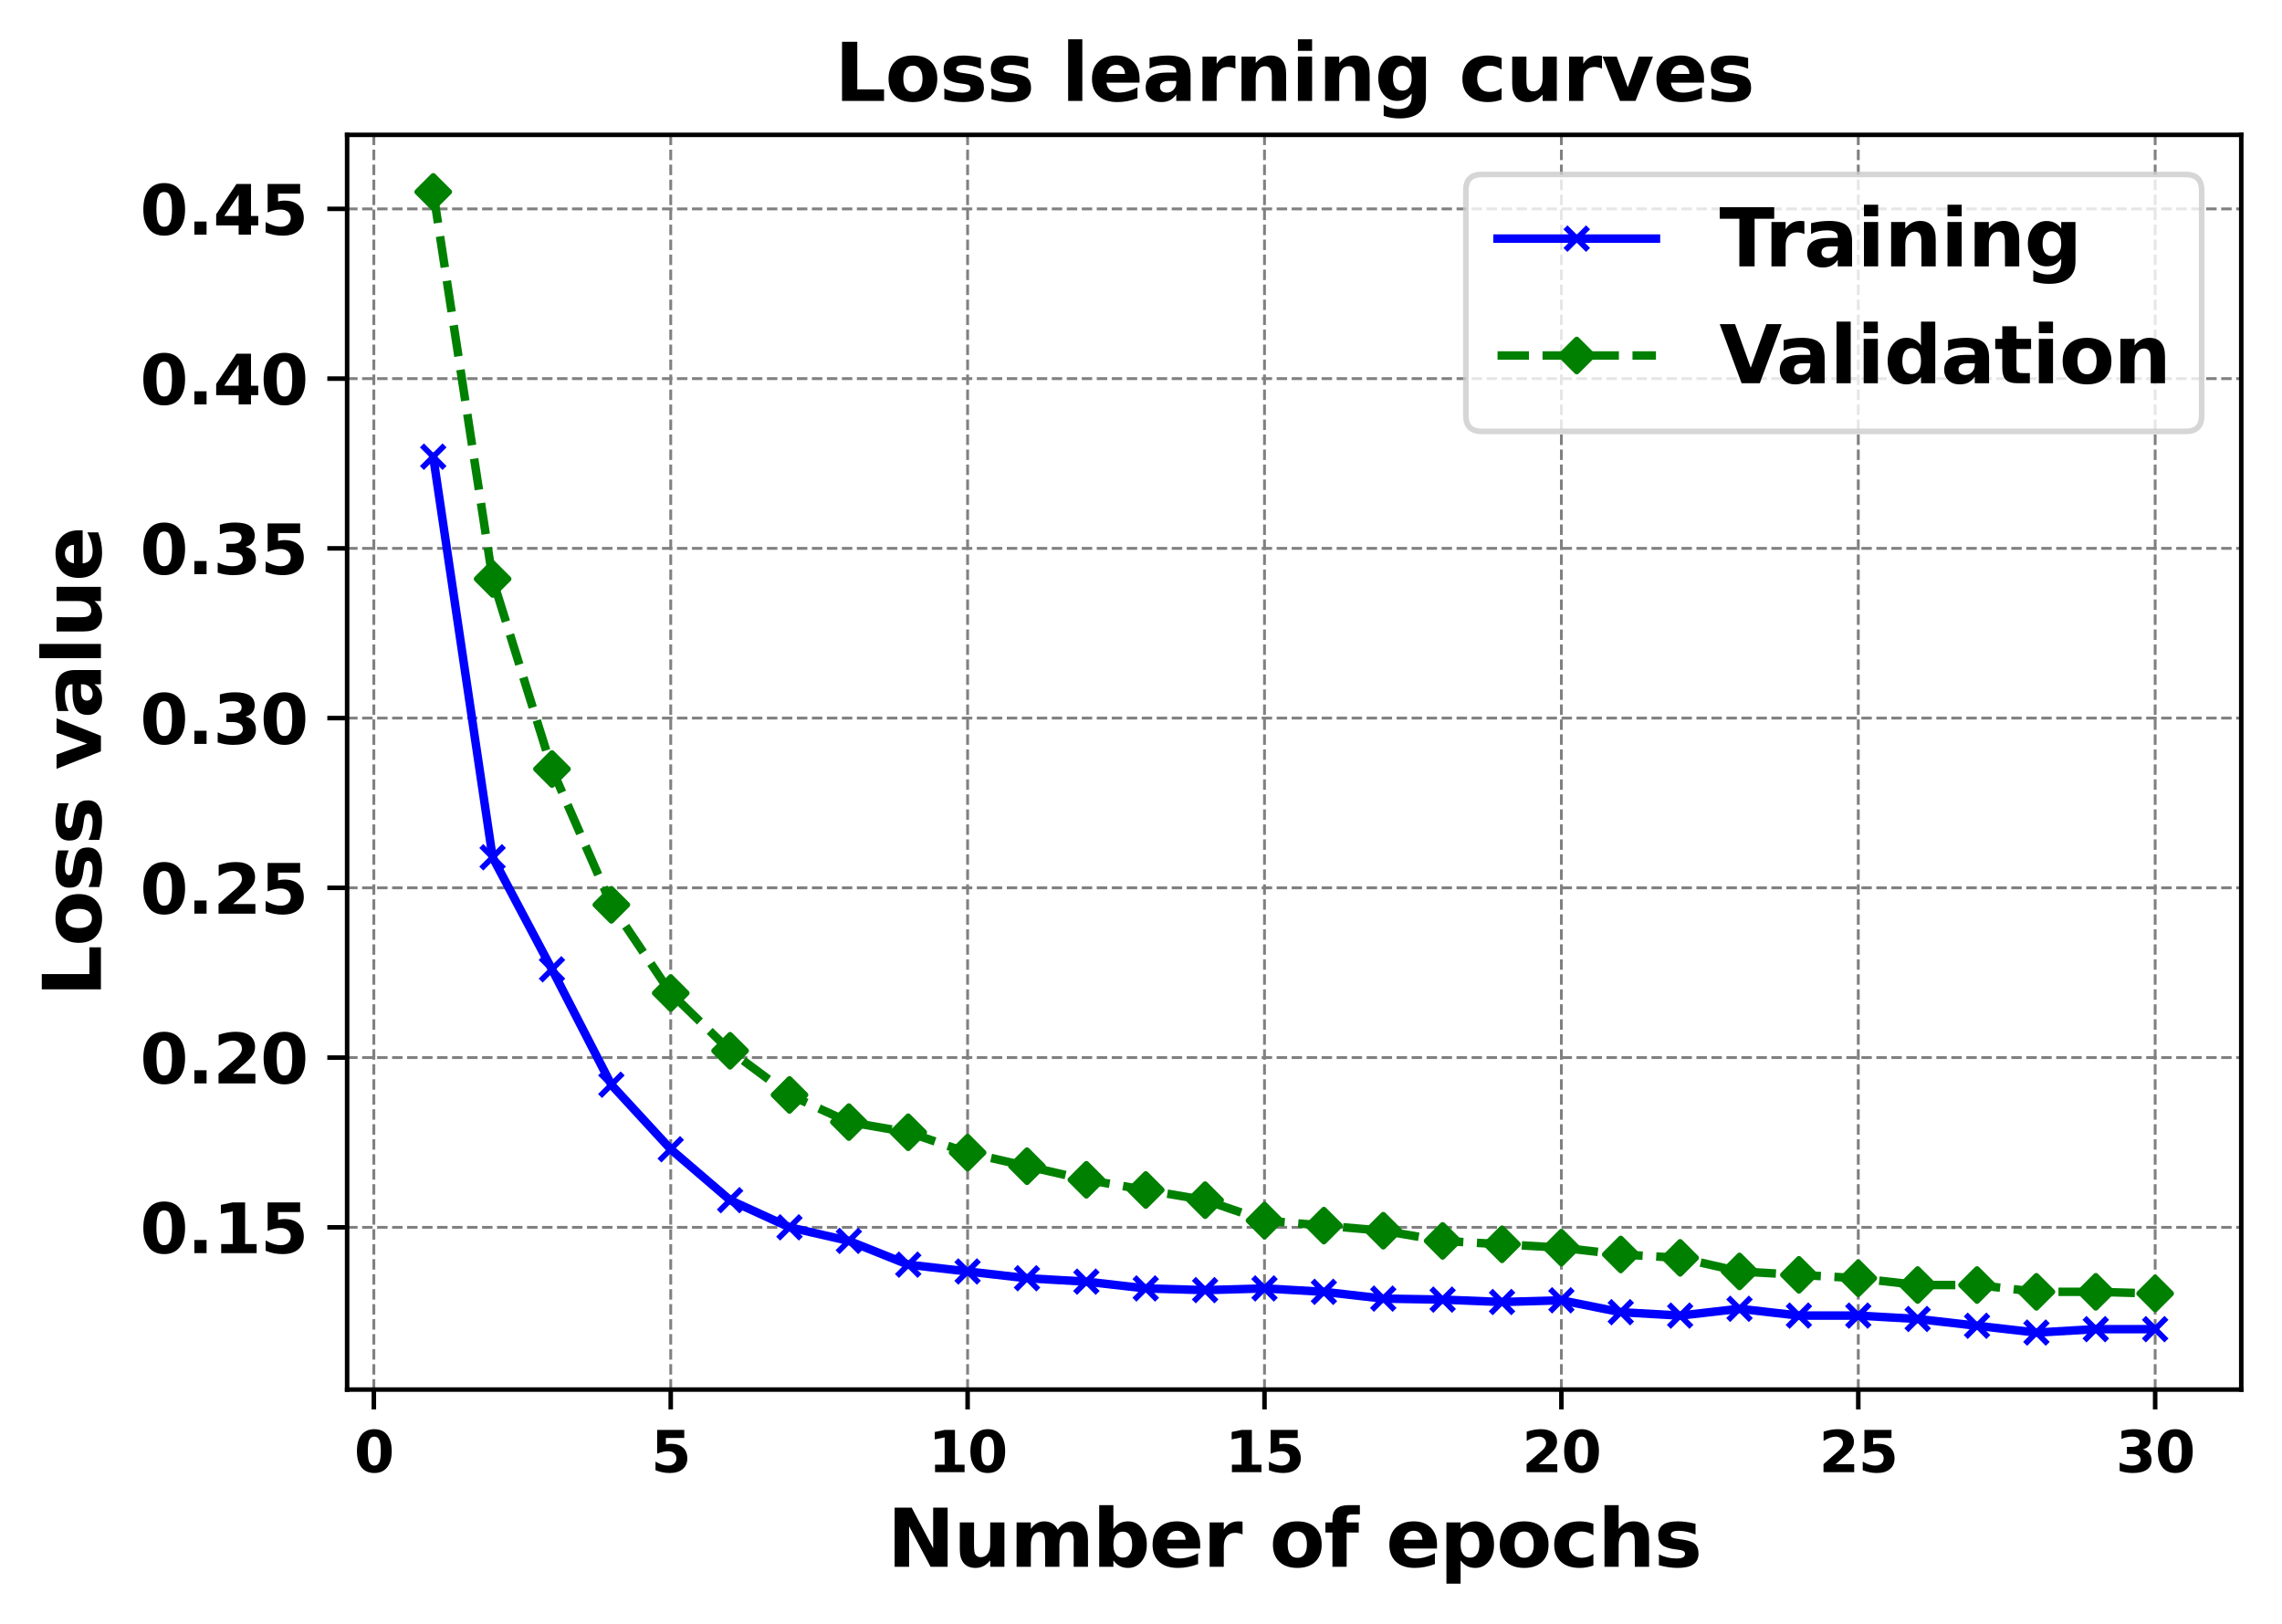 <?xml version="1.0" encoding="utf-8" standalone="no"?>
<!DOCTYPE svg PUBLIC "-//W3C//DTD SVG 1.1//EN"
  "http://www.w3.org/Graphics/SVG/1.1/DTD/svg11.dtd">
<svg xmlns:xlink="http://www.w3.org/1999/xlink" width="403.356pt" height="287.025pt" viewBox="0 0 403.356 287.025" xmlns="http://www.w3.org/2000/svg" version="1.1">
 <defs>
  <style type="text/css">*{stroke-linejoin: round; stroke-linecap: butt}</style>
 </defs>
 <g id="figure_1">
  <g id="patch_1">
   <path d="M -0 287.025 
L 403.356 287.025 
L 403.356 0 
L -0 0 
z
" style="fill: #ffffff"/>
  </g>
  <g id="axes_1">
   <g id="patch_2">
    <path d="M 61.356 245.598 
L 396.156 245.598 
L 396.156 23.838 
L 61.356 23.838 
z
" style="fill: #ffffff"/>
   </g>
   <g id="matplotlib.axis_1">
    <g id="xtick_1">
     <g id="line2d_1">
      <path d="M 66.079 245.598 
L 66.079 23.838 
" clip-path="url(#p96adf46011)" style="fill: none; stroke-dasharray: 1.85,0.8; stroke-dashoffset: 0; stroke: #808080; stroke-width: 0.5"/>
     </g>
     <g id="line2d_2">
      <defs>
       <path id="m30610de5e5" d="M 0 0 
L 0 3.5 
" style="stroke: #000000; stroke-width: 0.8"/>
      </defs>
      <g>
       <use xlink:href="#m30610de5e5" x="66.079" y="245.598" style="stroke: #000000; stroke-width: 0.8"/>
      </g>
     </g>
     <g id="text_1">
      <!-- 0 -->
      <g transform="translate(62.6 260.196) scale(0.1 -0.1)">
       <defs>
        <path id="DejaVuSans-Bold-30" d="M 2944 2338 
Q 2944 3213 2780 3570 
Q 2616 3928 2228 3928 
Q 1841 3928 1675 3570 
Q 1509 3213 1509 2338 
Q 1509 1453 1675 1090 
Q 1841 728 2228 728 
Q 2613 728 2778 1090 
Q 2944 1453 2944 2338 
z
M 4147 2328 
Q 4147 1169 3647 539 
Q 3147 -91 2228 -91 
Q 1306 -91 806 539 
Q 306 1169 306 2328 
Q 306 3491 806 4120 
Q 1306 4750 2228 4750 
Q 3147 4750 3647 4120 
Q 4147 3491 4147 2328 
z
" transform="scale(0.016)"/>
       </defs>
       <use xlink:href="#DejaVuSans-Bold-30"/>
      </g>
     </g>
    </g>
    <g id="xtick_2">
     <g id="line2d_3">
      <path d="M 118.555 245.598 
L 118.555 23.838 
" clip-path="url(#p96adf46011)" style="fill: none; stroke-dasharray: 1.85,0.8; stroke-dashoffset: 0; stroke: #808080; stroke-width: 0.5"/>
     </g>
     <g id="line2d_4">
      <g>
       <use xlink:href="#m30610de5e5" x="118.555" y="245.598" style="stroke: #000000; stroke-width: 0.8"/>
      </g>
     </g>
     <g id="text_2">
      <!-- 5 -->
      <g transform="translate(115.076 260.196) scale(0.1 -0.1)">
       <defs>
        <path id="DejaVuSans-Bold-35" d="M 678 4666 
L 3669 4666 
L 3669 3781 
L 1638 3781 
L 1638 3059 
Q 1775 3097 1914 3117 
Q 2053 3138 2203 3138 
Q 3056 3138 3531 2711 
Q 4006 2284 4006 1522 
Q 4006 766 3489 337 
Q 2972 -91 2053 -91 
Q 1656 -91 1267 -14 
Q 878 63 494 219 
L 494 1166 
Q 875 947 1217 837 
Q 1559 728 1863 728 
Q 2300 728 2551 942 
Q 2803 1156 2803 1522 
Q 2803 1891 2551 2103 
Q 2300 2316 1863 2316 
Q 1603 2316 1309 2248 
Q 1016 2181 678 2041 
L 678 4666 
z
" transform="scale(0.016)"/>
       </defs>
       <use xlink:href="#DejaVuSans-Bold-35"/>
      </g>
     </g>
    </g>
    <g id="xtick_3">
     <g id="line2d_5">
      <path d="M 171.031 245.598 
L 171.031 23.838 
" clip-path="url(#p96adf46011)" style="fill: none; stroke-dasharray: 1.85,0.8; stroke-dashoffset: 0; stroke: #808080; stroke-width: 0.5"/>
     </g>
     <g id="line2d_6">
      <g>
       <use xlink:href="#m30610de5e5" x="171.031" y="245.598" style="stroke: #000000; stroke-width: 0.8"/>
      </g>
     </g>
     <g id="text_3">
      <!-- 10 -->
      <g transform="translate(164.074 260.196) scale(0.1 -0.1)">
       <defs>
        <path id="DejaVuSans-Bold-31" d="M 750 831 
L 1813 831 
L 1813 3847 
L 722 3622 
L 722 4441 
L 1806 4666 
L 2950 4666 
L 2950 831 
L 4013 831 
L 4013 0 
L 750 0 
L 750 831 
z
" transform="scale(0.016)"/>
       </defs>
       <use xlink:href="#DejaVuSans-Bold-31"/>
       <use xlink:href="#DejaVuSans-Bold-30" x="69.58"/>
      </g>
     </g>
    </g>
    <g id="xtick_4">
     <g id="line2d_7">
      <path d="M 223.508 245.598 
L 223.508 23.838 
" clip-path="url(#p96adf46011)" style="fill: none; stroke-dasharray: 1.85,0.8; stroke-dashoffset: 0; stroke: #808080; stroke-width: 0.5"/>
     </g>
     <g id="line2d_8">
      <g>
       <use xlink:href="#m30610de5e5" x="223.508" y="245.598" style="stroke: #000000; stroke-width: 0.8"/>
      </g>
     </g>
     <g id="text_4">
      <!-- 15 -->
      <g transform="translate(216.55 260.196) scale(0.1 -0.1)">
       <use xlink:href="#DejaVuSans-Bold-31"/>
       <use xlink:href="#DejaVuSans-Bold-35" x="69.58"/>
      </g>
     </g>
    </g>
    <g id="xtick_5">
     <g id="line2d_9">
      <path d="M 275.984 245.598 
L 275.984 23.838 
" clip-path="url(#p96adf46011)" style="fill: none; stroke-dasharray: 1.85,0.8; stroke-dashoffset: 0; stroke: #808080; stroke-width: 0.5"/>
     </g>
     <g id="line2d_10">
      <g>
       <use xlink:href="#m30610de5e5" x="275.984" y="245.598" style="stroke: #000000; stroke-width: 0.8"/>
      </g>
     </g>
     <g id="text_5">
      <!-- 20 -->
      <g transform="translate(269.027 260.196) scale(0.1 -0.1)">
       <defs>
        <path id="DejaVuSans-Bold-32" d="M 1844 884 
L 3897 884 
L 3897 0 
L 506 0 
L 506 884 
L 2209 2388 
Q 2438 2594 2547 2791 
Q 2656 2988 2656 3200 
Q 2656 3528 2436 3728 
Q 2216 3928 1850 3928 
Q 1569 3928 1234 3808 
Q 900 3688 519 3450 
L 519 4475 
Q 925 4609 1322 4679 
Q 1719 4750 2100 4750 
Q 2938 4750 3402 4381 
Q 3866 4013 3866 3353 
Q 3866 2972 3669 2642 
Q 3472 2313 2841 1759 
L 1844 884 
z
" transform="scale(0.016)"/>
       </defs>
       <use xlink:href="#DejaVuSans-Bold-32"/>
       <use xlink:href="#DejaVuSans-Bold-30" x="69.58"/>
      </g>
     </g>
    </g>
    <g id="xtick_6">
     <g id="line2d_11">
      <path d="M 328.461 245.598 
L 328.461 23.838 
" clip-path="url(#p96adf46011)" style="fill: none; stroke-dasharray: 1.85,0.8; stroke-dashoffset: 0; stroke: #808080; stroke-width: 0.5"/>
     </g>
     <g id="line2d_12">
      <g>
       <use xlink:href="#m30610de5e5" x="328.461" y="245.598" style="stroke: #000000; stroke-width: 0.8"/>
      </g>
     </g>
     <g id="text_6">
      <!-- 25 -->
      <g transform="translate(321.503 260.196) scale(0.1 -0.1)">
       <use xlink:href="#DejaVuSans-Bold-32"/>
       <use xlink:href="#DejaVuSans-Bold-35" x="69.58"/>
      </g>
     </g>
    </g>
    <g id="xtick_7">
     <g id="line2d_13">
      <path d="M 380.937 245.598 
L 380.937 23.838 
" clip-path="url(#p96adf46011)" style="fill: none; stroke-dasharray: 1.85,0.8; stroke-dashoffset: 0; stroke: #808080; stroke-width: 0.5"/>
     </g>
     <g id="line2d_14">
      <g>
       <use xlink:href="#m30610de5e5" x="380.937" y="245.598" style="stroke: #000000; stroke-width: 0.8"/>
      </g>
     </g>
     <g id="text_7">
      <!-- 30 -->
      <g transform="translate(373.98 260.196) scale(0.1 -0.1)">
       <defs>
        <path id="DejaVuSans-Bold-33" d="M 2981 2516 
Q 3453 2394 3698 2092 
Q 3944 1791 3944 1325 
Q 3944 631 3412 270 
Q 2881 -91 1863 -91 
Q 1503 -91 1142 -33 
Q 781 25 428 141 
L 428 1069 
Q 766 900 1098 814 
Q 1431 728 1753 728 
Q 2231 728 2486 893 
Q 2741 1059 2741 1369 
Q 2741 1688 2480 1852 
Q 2219 2016 1709 2016 
L 1228 2016 
L 1228 2791 
L 1734 2791 
Q 2188 2791 2409 2933 
Q 2631 3075 2631 3366 
Q 2631 3634 2415 3781 
Q 2200 3928 1806 3928 
Q 1516 3928 1219 3862 
Q 922 3797 628 3669 
L 628 4550 
Q 984 4650 1334 4700 
Q 1684 4750 2022 4750 
Q 2931 4750 3382 4451 
Q 3834 4153 3834 3553 
Q 3834 3144 3618 2883 
Q 3403 2622 2981 2516 
z
" transform="scale(0.016)"/>
       </defs>
       <use xlink:href="#DejaVuSans-Bold-33"/>
       <use xlink:href="#DejaVuSans-Bold-30" x="69.58"/>
      </g>
     </g>
    </g>
    <g id="text_8">
     <!-- Number of epochs -->
     <g transform="translate(156.815 276.914) scale(0.14 -0.14)">
      <defs>
       <path id="DejaVuSans-Bold-4e" d="M 588 4666 
L 1931 4666 
L 3628 1466 
L 3628 4666 
L 4769 4666 
L 4769 0 
L 3425 0 
L 1728 3200 
L 1728 0 
L 588 0 
L 588 4666 
z
" transform="scale(0.016)"/>
       <path id="DejaVuSans-Bold-75" d="M 500 1363 
L 500 3500 
L 1625 3500 
L 1625 3150 
Q 1625 2866 1622 2436 
Q 1619 2006 1619 1863 
Q 1619 1441 1641 1255 
Q 1663 1069 1716 984 
Q 1784 875 1895 815 
Q 2006 756 2150 756 
Q 2500 756 2700 1025 
Q 2900 1294 2900 1772 
L 2900 3500 
L 4019 3500 
L 4019 0 
L 2900 0 
L 2900 506 
Q 2647 200 2364 54 
Q 2081 -91 1741 -91 
Q 1134 -91 817 281 
Q 500 653 500 1363 
z
" transform="scale(0.016)"/>
       <path id="DejaVuSans-Bold-6d" d="M 3781 2919 
Q 3994 3244 4286 3414 
Q 4578 3584 4928 3584 
Q 5531 3584 5847 3212 
Q 6163 2841 6163 2131 
L 6163 0 
L 5038 0 
L 5038 1825 
Q 5041 1866 5042 1909 
Q 5044 1953 5044 2034 
Q 5044 2406 4934 2573 
Q 4825 2741 4581 2741 
Q 4263 2741 4089 2478 
Q 3916 2216 3909 1719 
L 3909 0 
L 2784 0 
L 2784 1825 
Q 2784 2406 2684 2573 
Q 2584 2741 2328 2741 
Q 2006 2741 1831 2477 
Q 1656 2213 1656 1722 
L 1656 0 
L 531 0 
L 531 3500 
L 1656 3500 
L 1656 2988 
Q 1863 3284 2130 3434 
Q 2397 3584 2719 3584 
Q 3081 3584 3359 3409 
Q 3638 3234 3781 2919 
z
" transform="scale(0.016)"/>
       <path id="DejaVuSans-Bold-62" d="M 2400 722 
Q 2759 722 2948 984 
Q 3138 1247 3138 1747 
Q 3138 2247 2948 2509 
Q 2759 2772 2400 2772 
Q 2041 2772 1848 2508 
Q 1656 2244 1656 1747 
Q 1656 1250 1848 986 
Q 2041 722 2400 722 
z
M 1656 2988 
Q 1888 3294 2169 3439 
Q 2450 3584 2816 3584 
Q 3463 3584 3878 3070 
Q 4294 2556 4294 1747 
Q 4294 938 3878 423 
Q 3463 -91 2816 -91 
Q 2450 -91 2169 54 
Q 1888 200 1656 506 
L 1656 0 
L 538 0 
L 538 4863 
L 1656 4863 
L 1656 2988 
z
" transform="scale(0.016)"/>
       <path id="DejaVuSans-Bold-65" d="M 4031 1759 
L 4031 1441 
L 1416 1441 
Q 1456 1047 1700 850 
Q 1944 653 2381 653 
Q 2734 653 3104 758 
Q 3475 863 3866 1075 
L 3866 213 
Q 3469 63 3072 -14 
Q 2675 -91 2278 -91 
Q 1328 -91 801 392 
Q 275 875 275 1747 
Q 275 2603 792 3093 
Q 1309 3584 2216 3584 
Q 3041 3584 3536 3087 
Q 4031 2591 4031 1759 
z
M 2881 2131 
Q 2881 2450 2695 2645 
Q 2509 2841 2209 2841 
Q 1884 2841 1681 2658 
Q 1478 2475 1428 2131 
L 2881 2131 
z
" transform="scale(0.016)"/>
       <path id="DejaVuSans-Bold-72" d="M 3138 2547 
Q 2991 2616 2845 2648 
Q 2700 2681 2553 2681 
Q 2122 2681 1889 2404 
Q 1656 2128 1656 1613 
L 1656 0 
L 538 0 
L 538 3500 
L 1656 3500 
L 1656 2925 
Q 1872 3269 2151 3426 
Q 2431 3584 2822 3584 
Q 2878 3584 2943 3579 
Q 3009 3575 3134 3559 
L 3138 2547 
z
" transform="scale(0.016)"/>
       <path id="DejaVuSans-Bold-20" transform="scale(0.016)"/>
       <path id="DejaVuSans-Bold-6f" d="M 2203 2784 
Q 1831 2784 1636 2517 
Q 1441 2250 1441 1747 
Q 1441 1244 1636 976 
Q 1831 709 2203 709 
Q 2569 709 2762 976 
Q 2956 1244 2956 1747 
Q 2956 2250 2762 2517 
Q 2569 2784 2203 2784 
z
M 2203 3584 
Q 3106 3584 3614 3096 
Q 4122 2609 4122 1747 
Q 4122 884 3614 396 
Q 3106 -91 2203 -91 
Q 1297 -91 786 396 
Q 275 884 275 1747 
Q 275 2609 786 3096 
Q 1297 3584 2203 3584 
z
" transform="scale(0.016)"/>
       <path id="DejaVuSans-Bold-66" d="M 2841 4863 
L 2841 4128 
L 2222 4128 
Q 1984 4128 1890 4042 
Q 1797 3956 1797 3744 
L 1797 3500 
L 2753 3500 
L 2753 2700 
L 1797 2700 
L 1797 0 
L 678 0 
L 678 2700 
L 122 2700 
L 122 3500 
L 678 3500 
L 678 3744 
Q 678 4316 997 4589 
Q 1316 4863 1984 4863 
L 2841 4863 
z
" transform="scale(0.016)"/>
       <path id="DejaVuSans-Bold-70" d="M 1656 506 
L 1656 -1331 
L 538 -1331 
L 538 3500 
L 1656 3500 
L 1656 2988 
Q 1888 3294 2169 3439 
Q 2450 3584 2816 3584 
Q 3463 3584 3878 3070 
Q 4294 2556 4294 1747 
Q 4294 938 3878 423 
Q 3463 -91 2816 -91 
Q 2450 -91 2169 54 
Q 1888 200 1656 506 
z
M 2400 2772 
Q 2041 2772 1848 2508 
Q 1656 2244 1656 1747 
Q 1656 1250 1848 986 
Q 2041 722 2400 722 
Q 2759 722 2948 984 
Q 3138 1247 3138 1747 
Q 3138 2247 2948 2509 
Q 2759 2772 2400 2772 
z
" transform="scale(0.016)"/>
       <path id="DejaVuSans-Bold-63" d="M 3366 3391 
L 3366 2478 
Q 3138 2634 2908 2709 
Q 2678 2784 2431 2784 
Q 1963 2784 1702 2511 
Q 1441 2238 1441 1747 
Q 1441 1256 1702 982 
Q 1963 709 2431 709 
Q 2694 709 2930 787 
Q 3166 866 3366 1019 
L 3366 103 
Q 3103 6 2833 -42 
Q 2563 -91 2291 -91 
Q 1344 -91 809 395 
Q 275 881 275 1747 
Q 275 2613 809 3098 
Q 1344 3584 2291 3584 
Q 2566 3584 2833 3536 
Q 3100 3488 3366 3391 
z
" transform="scale(0.016)"/>
       <path id="DejaVuSans-Bold-68" d="M 4056 2131 
L 4056 0 
L 2931 0 
L 2931 347 
L 2931 1625 
Q 2931 2084 2911 2256 
Q 2891 2428 2841 2509 
Q 2775 2619 2662 2680 
Q 2550 2741 2406 2741 
Q 2056 2741 1856 2470 
Q 1656 2200 1656 1722 
L 1656 0 
L 538 0 
L 538 4863 
L 1656 4863 
L 1656 2988 
Q 1909 3294 2193 3439 
Q 2478 3584 2822 3584 
Q 3428 3584 3742 3212 
Q 4056 2841 4056 2131 
z
" transform="scale(0.016)"/>
       <path id="DejaVuSans-Bold-73" d="M 3272 3391 
L 3272 2541 
Q 2913 2691 2578 2766 
Q 2244 2841 1947 2841 
Q 1628 2841 1473 2761 
Q 1319 2681 1319 2516 
Q 1319 2381 1436 2309 
Q 1553 2238 1856 2203 
L 2053 2175 
Q 2913 2066 3209 1816 
Q 3506 1566 3506 1031 
Q 3506 472 3093 190 
Q 2681 -91 1863 -91 
Q 1516 -91 1145 -36 
Q 775 19 384 128 
L 384 978 
Q 719 816 1070 734 
Q 1422 653 1784 653 
Q 2113 653 2278 743 
Q 2444 834 2444 1013 
Q 2444 1163 2330 1236 
Q 2216 1309 1875 1350 
L 1678 1375 
Q 931 1469 631 1722 
Q 331 1975 331 2491 
Q 331 3047 712 3315 
Q 1094 3584 1881 3584 
Q 2191 3584 2531 3537 
Q 2872 3491 3272 3391 
z
" transform="scale(0.016)"/>
      </defs>
      <use xlink:href="#DejaVuSans-Bold-4e"/>
      <use xlink:href="#DejaVuSans-Bold-75" x="83.691"/>
      <use xlink:href="#DejaVuSans-Bold-6d" x="154.883"/>
      <use xlink:href="#DejaVuSans-Bold-62" x="259.082"/>
      <use xlink:href="#DejaVuSans-Bold-65" x="330.664"/>
      <use xlink:href="#DejaVuSans-Bold-72" x="398.486"/>
      <use xlink:href="#DejaVuSans-Bold-20" x="447.803"/>
      <use xlink:href="#DejaVuSans-Bold-6f" x="482.617"/>
      <use xlink:href="#DejaVuSans-Bold-66" x="551.318"/>
      <use xlink:href="#DejaVuSans-Bold-20" x="594.824"/>
      <use xlink:href="#DejaVuSans-Bold-65" x="629.639"/>
      <use xlink:href="#DejaVuSans-Bold-70" x="697.461"/>
      <use xlink:href="#DejaVuSans-Bold-6f" x="769.043"/>
      <use xlink:href="#DejaVuSans-Bold-63" x="837.744"/>
      <use xlink:href="#DejaVuSans-Bold-68" x="897.021"/>
      <use xlink:href="#DejaVuSans-Bold-73" x="968.213"/>
     </g>
    </g>
   </g>
   <g id="matplotlib.axis_2">
    <g id="ytick_1">
     <g id="line2d_15">
      <path d="M 61.356 216.918 
L 396.156 216.918 
" clip-path="url(#p96adf46011)" style="fill: none; stroke-dasharray: 1.85,0.8; stroke-dashoffset: 0; stroke: #808080; stroke-width: 0.5"/>
     </g>
     <g id="line2d_16">
      <defs>
       <path id="m7474367ecb" d="M 0 0 
L -3.5 0 
" style="stroke: #000000; stroke-width: 0.8"/>
      </defs>
      <g>
       <use xlink:href="#m7474367ecb" x="61.356" y="216.918" style="stroke: #000000; stroke-width: 0.8"/>
      </g>
     </g>
     <g id="text_9">
      <!-- 0.15 -->
      <g transform="translate(24.749 221.477) scale(0.12 -0.12)">
       <defs>
        <path id="DejaVuSans-Bold-2e" d="M 653 1209 
L 1778 1209 
L 1778 0 
L 653 0 
L 653 1209 
z
" transform="scale(0.016)"/>
       </defs>
       <use xlink:href="#DejaVuSans-Bold-30"/>
       <use xlink:href="#DejaVuSans-Bold-2e" x="69.58"/>
       <use xlink:href="#DejaVuSans-Bold-31" x="107.568"/>
       <use xlink:href="#DejaVuSans-Bold-35" x="177.148"/>
      </g>
     </g>
    </g>
    <g id="ytick_2">
     <g id="line2d_17">
      <path d="M 61.356 186.918 
L 396.156 186.918 
" clip-path="url(#p96adf46011)" style="fill: none; stroke-dasharray: 1.85,0.8; stroke-dashoffset: 0; stroke: #808080; stroke-width: 0.5"/>
     </g>
     <g id="line2d_18">
      <g>
       <use xlink:href="#m7474367ecb" x="61.356" y="186.918" style="stroke: #000000; stroke-width: 0.8"/>
      </g>
     </g>
     <g id="text_10">
      <!-- 0.20 -->
      <g transform="translate(24.749 191.477) scale(0.12 -0.12)">
       <use xlink:href="#DejaVuSans-Bold-30"/>
       <use xlink:href="#DejaVuSans-Bold-2e" x="69.58"/>
       <use xlink:href="#DejaVuSans-Bold-32" x="107.568"/>
       <use xlink:href="#DejaVuSans-Bold-30" x="177.148"/>
      </g>
     </g>
    </g>
    <g id="ytick_3">
     <g id="line2d_19">
      <path d="M 61.356 156.918 
L 396.156 156.918 
" clip-path="url(#p96adf46011)" style="fill: none; stroke-dasharray: 1.85,0.8; stroke-dashoffset: 0; stroke: #808080; stroke-width: 0.5"/>
     </g>
     <g id="line2d_20">
      <g>
       <use xlink:href="#m7474367ecb" x="61.356" y="156.918" style="stroke: #000000; stroke-width: 0.8"/>
      </g>
     </g>
     <g id="text_11">
      <!-- 0.25 -->
      <g transform="translate(24.749 161.477) scale(0.12 -0.12)">
       <use xlink:href="#DejaVuSans-Bold-30"/>
       <use xlink:href="#DejaVuSans-Bold-2e" x="69.58"/>
       <use xlink:href="#DejaVuSans-Bold-32" x="107.568"/>
       <use xlink:href="#DejaVuSans-Bold-35" x="177.148"/>
      </g>
     </g>
    </g>
    <g id="ytick_4">
     <g id="line2d_21">
      <path d="M 61.356 126.918 
L 396.156 126.918 
" clip-path="url(#p96adf46011)" style="fill: none; stroke-dasharray: 1.85,0.8; stroke-dashoffset: 0; stroke: #808080; stroke-width: 0.5"/>
     </g>
     <g id="line2d_22">
      <g>
       <use xlink:href="#m7474367ecb" x="61.356" y="126.918" style="stroke: #000000; stroke-width: 0.8"/>
      </g>
     </g>
     <g id="text_12">
      <!-- 0.30 -->
      <g transform="translate(24.749 131.477) scale(0.12 -0.12)">
       <use xlink:href="#DejaVuSans-Bold-30"/>
       <use xlink:href="#DejaVuSans-Bold-2e" x="69.58"/>
       <use xlink:href="#DejaVuSans-Bold-33" x="107.568"/>
       <use xlink:href="#DejaVuSans-Bold-30" x="177.148"/>
      </g>
     </g>
    </g>
    <g id="ytick_5">
     <g id="line2d_23">
      <path d="M 61.356 96.918 
L 396.156 96.918 
" clip-path="url(#p96adf46011)" style="fill: none; stroke-dasharray: 1.85,0.8; stroke-dashoffset: 0; stroke: #808080; stroke-width: 0.5"/>
     </g>
     <g id="line2d_24">
      <g>
       <use xlink:href="#m7474367ecb" x="61.356" y="96.918" style="stroke: #000000; stroke-width: 0.8"/>
      </g>
     </g>
     <g id="text_13">
      <!-- 0.35 -->
      <g transform="translate(24.749 101.477) scale(0.12 -0.12)">
       <use xlink:href="#DejaVuSans-Bold-30"/>
       <use xlink:href="#DejaVuSans-Bold-2e" x="69.58"/>
       <use xlink:href="#DejaVuSans-Bold-33" x="107.568"/>
       <use xlink:href="#DejaVuSans-Bold-35" x="177.148"/>
      </g>
     </g>
    </g>
    <g id="ytick_6">
     <g id="line2d_25">
      <path d="M 61.356 66.918 
L 396.156 66.918 
" clip-path="url(#p96adf46011)" style="fill: none; stroke-dasharray: 1.85,0.8; stroke-dashoffset: 0; stroke: #808080; stroke-width: 0.5"/>
     </g>
     <g id="line2d_26">
      <g>
       <use xlink:href="#m7474367ecb" x="61.356" y="66.918" style="stroke: #000000; stroke-width: 0.8"/>
      </g>
     </g>
     <g id="text_14">
      <!-- 0.40 -->
      <g transform="translate(24.749 71.477) scale(0.12 -0.12)">
       <defs>
        <path id="DejaVuSans-Bold-34" d="M 2356 3675 
L 1038 1722 
L 2356 1722 
L 2356 3675 
z
M 2156 4666 
L 3494 4666 
L 3494 1722 
L 4159 1722 
L 4159 850 
L 3494 850 
L 3494 0 
L 2356 0 
L 2356 850 
L 288 850 
L 288 1881 
L 2156 4666 
z
" transform="scale(0.016)"/>
       </defs>
       <use xlink:href="#DejaVuSans-Bold-30"/>
       <use xlink:href="#DejaVuSans-Bold-2e" x="69.58"/>
       <use xlink:href="#DejaVuSans-Bold-34" x="107.568"/>
       <use xlink:href="#DejaVuSans-Bold-30" x="177.148"/>
      </g>
     </g>
    </g>
    <g id="ytick_7">
     <g id="line2d_27">
      <path d="M 61.356 36.918 
L 396.156 36.918 
" clip-path="url(#p96adf46011)" style="fill: none; stroke-dasharray: 1.85,0.8; stroke-dashoffset: 0; stroke: #808080; stroke-width: 0.5"/>
     </g>
     <g id="line2d_28">
      <g>
       <use xlink:href="#m7474367ecb" x="61.356" y="36.918" style="stroke: #000000; stroke-width: 0.8"/>
      </g>
     </g>
     <g id="text_15">
      <!-- 0.45 -->
      <g transform="translate(24.749 41.477) scale(0.12 -0.12)">
       <use xlink:href="#DejaVuSans-Bold-30"/>
       <use xlink:href="#DejaVuSans-Bold-2e" x="69.58"/>
       <use xlink:href="#DejaVuSans-Bold-34" x="107.568"/>
       <use xlink:href="#DejaVuSans-Bold-35" x="177.148"/>
      </g>
     </g>
    </g>
    <g id="text_16">
     <!-- Loss value -->
     <g transform="translate(17.838 176.174) rotate(-90) scale(0.14 -0.14)">
      <defs>
       <path id="DejaVuSans-Bold-4c" d="M 588 4666 
L 1791 4666 
L 1791 909 
L 3903 909 
L 3903 0 
L 588 0 
L 588 4666 
z
" transform="scale(0.016)"/>
       <path id="DejaVuSans-Bold-76" d="M 97 3500 
L 1216 3500 
L 2088 1081 
L 2956 3500 
L 4078 3500 
L 2700 0 
L 1472 0 
L 97 3500 
z
" transform="scale(0.016)"/>
       <path id="DejaVuSans-Bold-61" d="M 2106 1575 
Q 1756 1575 1579 1456 
Q 1403 1338 1403 1106 
Q 1403 894 1545 773 
Q 1688 653 1941 653 
Q 2256 653 2472 879 
Q 2688 1106 2688 1447 
L 2688 1575 
L 2106 1575 
z
M 3816 1997 
L 3816 0 
L 2688 0 
L 2688 519 
Q 2463 200 2181 54 
Q 1900 -91 1497 -91 
Q 953 -91 614 226 
Q 275 544 275 1050 
Q 275 1666 698 1953 
Q 1122 2241 2028 2241 
L 2688 2241 
L 2688 2328 
Q 2688 2594 2478 2717 
Q 2269 2841 1825 2841 
Q 1466 2841 1156 2769 
Q 847 2697 581 2553 
L 581 3406 
Q 941 3494 1303 3539 
Q 1666 3584 2028 3584 
Q 2975 3584 3395 3211 
Q 3816 2838 3816 1997 
z
" transform="scale(0.016)"/>
       <path id="DejaVuSans-Bold-6c" d="M 538 4863 
L 1656 4863 
L 1656 0 
L 538 0 
L 538 4863 
z
" transform="scale(0.016)"/>
      </defs>
      <use xlink:href="#DejaVuSans-Bold-4c"/>
      <use xlink:href="#DejaVuSans-Bold-6f" x="63.721"/>
      <use xlink:href="#DejaVuSans-Bold-73" x="132.422"/>
      <use xlink:href="#DejaVuSans-Bold-73" x="191.943"/>
      <use xlink:href="#DejaVuSans-Bold-20" x="251.465"/>
      <use xlink:href="#DejaVuSans-Bold-76" x="286.279"/>
      <use xlink:href="#DejaVuSans-Bold-61" x="351.465"/>
      <use xlink:href="#DejaVuSans-Bold-6c" x="418.945"/>
      <use xlink:href="#DejaVuSans-Bold-75" x="453.223"/>
      <use xlink:href="#DejaVuSans-Bold-65" x="524.414"/>
     </g>
    </g>
   </g>
   <g id="line2d_29">
    <path d="M 76.574 80.718 
L 87.069 151.518 
L 97.564 171.318 
L 108.06 191.718 
L 118.555 203.118 
L 129.05 212.118 
L 139.546 216.918 
L 150.041 219.318 
L 160.536 223.518 
L 171.031 224.718 
L 181.527 225.918 
L 192.022 226.518 
L 202.517 227.718 
L 213.013 228.018 
L 223.508 227.718 
L 234.003 228.318 
L 244.499 229.518 
L 254.994 229.698 
L 265.489 230.118 
L 275.984 229.818 
L 286.48 231.918 
L 296.975 232.518 
L 307.47 231.318 
L 317.966 232.518 
L 328.461 232.518 
L 338.956 233.118 
L 349.452 234.318 
L 359.947 235.518 
L 370.442 234.918 
L 380.937 234.918 
" clip-path="url(#p96adf46011)" style="fill: none; stroke: #0000ff; stroke-width: 1.5; stroke-linecap: square"/>
    <defs>
     <path id="m85860d5abe" d="M -2 2 
L 2 -2 
M -2 -2 
L 2 2 
" style="stroke: #0000ff"/>
    </defs>
    <g clip-path="url(#p96adf46011)">
     <use xlink:href="#m85860d5abe" x="76.574" y="80.718" style="fill: #0000ff; stroke: #0000ff"/>
     <use xlink:href="#m85860d5abe" x="87.069" y="151.518" style="fill: #0000ff; stroke: #0000ff"/>
     <use xlink:href="#m85860d5abe" x="97.564" y="171.318" style="fill: #0000ff; stroke: #0000ff"/>
     <use xlink:href="#m85860d5abe" x="108.06" y="191.718" style="fill: #0000ff; stroke: #0000ff"/>
     <use xlink:href="#m85860d5abe" x="118.555" y="203.118" style="fill: #0000ff; stroke: #0000ff"/>
     <use xlink:href="#m85860d5abe" x="129.05" y="212.118" style="fill: #0000ff; stroke: #0000ff"/>
     <use xlink:href="#m85860d5abe" x="139.546" y="216.918" style="fill: #0000ff; stroke: #0000ff"/>
     <use xlink:href="#m85860d5abe" x="150.041" y="219.318" style="fill: #0000ff; stroke: #0000ff"/>
     <use xlink:href="#m85860d5abe" x="160.536" y="223.518" style="fill: #0000ff; stroke: #0000ff"/>
     <use xlink:href="#m85860d5abe" x="171.031" y="224.718" style="fill: #0000ff; stroke: #0000ff"/>
     <use xlink:href="#m85860d5abe" x="181.527" y="225.918" style="fill: #0000ff; stroke: #0000ff"/>
     <use xlink:href="#m85860d5abe" x="192.022" y="226.518" style="fill: #0000ff; stroke: #0000ff"/>
     <use xlink:href="#m85860d5abe" x="202.517" y="227.718" style="fill: #0000ff; stroke: #0000ff"/>
     <use xlink:href="#m85860d5abe" x="213.013" y="228.018" style="fill: #0000ff; stroke: #0000ff"/>
     <use xlink:href="#m85860d5abe" x="223.508" y="227.718" style="fill: #0000ff; stroke: #0000ff"/>
     <use xlink:href="#m85860d5abe" x="234.003" y="228.318" style="fill: #0000ff; stroke: #0000ff"/>
     <use xlink:href="#m85860d5abe" x="244.499" y="229.518" style="fill: #0000ff; stroke: #0000ff"/>
     <use xlink:href="#m85860d5abe" x="254.994" y="229.698" style="fill: #0000ff; stroke: #0000ff"/>
     <use xlink:href="#m85860d5abe" x="265.489" y="230.118" style="fill: #0000ff; stroke: #0000ff"/>
     <use xlink:href="#m85860d5abe" x="275.984" y="229.818" style="fill: #0000ff; stroke: #0000ff"/>
     <use xlink:href="#m85860d5abe" x="286.48" y="231.918" style="fill: #0000ff; stroke: #0000ff"/>
     <use xlink:href="#m85860d5abe" x="296.975" y="232.518" style="fill: #0000ff; stroke: #0000ff"/>
     <use xlink:href="#m85860d5abe" x="307.47" y="231.318" style="fill: #0000ff; stroke: #0000ff"/>
     <use xlink:href="#m85860d5abe" x="317.966" y="232.518" style="fill: #0000ff; stroke: #0000ff"/>
     <use xlink:href="#m85860d5abe" x="328.461" y="232.518" style="fill: #0000ff; stroke: #0000ff"/>
     <use xlink:href="#m85860d5abe" x="338.956" y="233.118" style="fill: #0000ff; stroke: #0000ff"/>
     <use xlink:href="#m85860d5abe" x="349.452" y="234.318" style="fill: #0000ff; stroke: #0000ff"/>
     <use xlink:href="#m85860d5abe" x="359.947" y="235.518" style="fill: #0000ff; stroke: #0000ff"/>
     <use xlink:href="#m85860d5abe" x="370.442" y="234.918" style="fill: #0000ff; stroke: #0000ff"/>
     <use xlink:href="#m85860d5abe" x="380.937" y="234.918" style="fill: #0000ff; stroke: #0000ff"/>
    </g>
   </g>
   <g id="line2d_30">
    <path d="M 76.574 33.918 
L 87.069 102.318 
L 97.564 135.918 
L 108.06 159.918 
L 118.555 175.518 
L 129.05 185.718 
L 139.546 193.518 
L 150.041 198.318 
L 160.536 200.118 
L 171.031 203.718 
L 181.527 206.118 
L 192.022 208.518 
L 202.517 210.318 
L 213.013 212.118 
L 223.508 215.718 
L 234.003 216.618 
L 244.499 217.518 
L 254.994 219.318 
L 265.489 219.918 
L 275.984 220.518 
L 286.48 221.718 
L 296.975 222.318 
L 307.47 224.718 
L 317.966 225.318 
L 328.461 225.918 
L 338.956 227.118 
L 349.452 227.118 
L 359.947 228.318 
L 370.442 228.318 
L 380.937 228.618 
" clip-path="url(#p96adf46011)" style="fill: none; stroke-dasharray: 5.55,2.4; stroke-dashoffset: 0; stroke: #008000; stroke-width: 1.5"/>
    <defs>
     <path id="m7d6944c698" d="M 0 2.828 
L 2.828 0 
L 0 -2.828 
L -2.828 0 
z
" style="stroke: #008000; stroke-linejoin: miter"/>
    </defs>
    <g clip-path="url(#p96adf46011)">
     <use xlink:href="#m7d6944c698" x="76.574" y="33.918" style="fill: #008000; stroke: #008000; stroke-linejoin: miter"/>
     <use xlink:href="#m7d6944c698" x="87.069" y="102.318" style="fill: #008000; stroke: #008000; stroke-linejoin: miter"/>
     <use xlink:href="#m7d6944c698" x="97.564" y="135.918" style="fill: #008000; stroke: #008000; stroke-linejoin: miter"/>
     <use xlink:href="#m7d6944c698" x="108.06" y="159.918" style="fill: #008000; stroke: #008000; stroke-linejoin: miter"/>
     <use xlink:href="#m7d6944c698" x="118.555" y="175.518" style="fill: #008000; stroke: #008000; stroke-linejoin: miter"/>
     <use xlink:href="#m7d6944c698" x="129.05" y="185.718" style="fill: #008000; stroke: #008000; stroke-linejoin: miter"/>
     <use xlink:href="#m7d6944c698" x="139.546" y="193.518" style="fill: #008000; stroke: #008000; stroke-linejoin: miter"/>
     <use xlink:href="#m7d6944c698" x="150.041" y="198.318" style="fill: #008000; stroke: #008000; stroke-linejoin: miter"/>
     <use xlink:href="#m7d6944c698" x="160.536" y="200.118" style="fill: #008000; stroke: #008000; stroke-linejoin: miter"/>
     <use xlink:href="#m7d6944c698" x="171.031" y="203.718" style="fill: #008000; stroke: #008000; stroke-linejoin: miter"/>
     <use xlink:href="#m7d6944c698" x="181.527" y="206.118" style="fill: #008000; stroke: #008000; stroke-linejoin: miter"/>
     <use xlink:href="#m7d6944c698" x="192.022" y="208.518" style="fill: #008000; stroke: #008000; stroke-linejoin: miter"/>
     <use xlink:href="#m7d6944c698" x="202.517" y="210.318" style="fill: #008000; stroke: #008000; stroke-linejoin: miter"/>
     <use xlink:href="#m7d6944c698" x="213.013" y="212.118" style="fill: #008000; stroke: #008000; stroke-linejoin: miter"/>
     <use xlink:href="#m7d6944c698" x="223.508" y="215.718" style="fill: #008000; stroke: #008000; stroke-linejoin: miter"/>
     <use xlink:href="#m7d6944c698" x="234.003" y="216.618" style="fill: #008000; stroke: #008000; stroke-linejoin: miter"/>
     <use xlink:href="#m7d6944c698" x="244.499" y="217.518" style="fill: #008000; stroke: #008000; stroke-linejoin: miter"/>
     <use xlink:href="#m7d6944c698" x="254.994" y="219.318" style="fill: #008000; stroke: #008000; stroke-linejoin: miter"/>
     <use xlink:href="#m7d6944c698" x="265.489" y="219.918" style="fill: #008000; stroke: #008000; stroke-linejoin: miter"/>
     <use xlink:href="#m7d6944c698" x="275.984" y="220.518" style="fill: #008000; stroke: #008000; stroke-linejoin: miter"/>
     <use xlink:href="#m7d6944c698" x="286.48" y="221.718" style="fill: #008000; stroke: #008000; stroke-linejoin: miter"/>
     <use xlink:href="#m7d6944c698" x="296.975" y="222.318" style="fill: #008000; stroke: #008000; stroke-linejoin: miter"/>
     <use xlink:href="#m7d6944c698" x="307.47" y="224.718" style="fill: #008000; stroke: #008000; stroke-linejoin: miter"/>
     <use xlink:href="#m7d6944c698" x="317.966" y="225.318" style="fill: #008000; stroke: #008000; stroke-linejoin: miter"/>
     <use xlink:href="#m7d6944c698" x="328.461" y="225.918" style="fill: #008000; stroke: #008000; stroke-linejoin: miter"/>
     <use xlink:href="#m7d6944c698" x="338.956" y="227.118" style="fill: #008000; stroke: #008000; stroke-linejoin: miter"/>
     <use xlink:href="#m7d6944c698" x="349.452" y="227.118" style="fill: #008000; stroke: #008000; stroke-linejoin: miter"/>
     <use xlink:href="#m7d6944c698" x="359.947" y="228.318" style="fill: #008000; stroke: #008000; stroke-linejoin: miter"/>
     <use xlink:href="#m7d6944c698" x="370.442" y="228.318" style="fill: #008000; stroke: #008000; stroke-linejoin: miter"/>
     <use xlink:href="#m7d6944c698" x="380.937" y="228.618" style="fill: #008000; stroke: #008000; stroke-linejoin: miter"/>
    </g>
   </g>
   <g id="patch_3">
    <path d="M 61.356 245.598 
L 61.356 23.838 
" style="fill: none; stroke: #000000; stroke-width: 0.8; stroke-linejoin: miter; stroke-linecap: square"/>
   </g>
   <g id="patch_4">
    <path d="M 396.156 245.598 
L 396.156 23.838 
" style="fill: none; stroke: #000000; stroke-width: 0.8; stroke-linejoin: miter; stroke-linecap: square"/>
   </g>
   <g id="patch_5">
    <path d="M 61.356 245.598 
L 396.156 245.598 
" style="fill: none; stroke: #000000; stroke-width: 0.8; stroke-linejoin: miter; stroke-linecap: square"/>
   </g>
   <g id="patch_6">
    <path d="M 61.356 23.838 
L 396.156 23.838 
" style="fill: none; stroke: #000000; stroke-width: 0.8; stroke-linejoin: miter; stroke-linecap: square"/>
   </g>
   <g id="text_17">
    <!-- Loss learning curves -->
    <g transform="translate(147.518 17.838) scale(0.14 -0.14)">
     <defs>
      <path id="DejaVuSans-Bold-6e" d="M 4056 2131 
L 4056 0 
L 2931 0 
L 2931 347 
L 2931 1631 
Q 2931 2084 2911 2256 
Q 2891 2428 2841 2509 
Q 2775 2619 2662 2680 
Q 2550 2741 2406 2741 
Q 2056 2741 1856 2470 
Q 1656 2200 1656 1722 
L 1656 0 
L 538 0 
L 538 3500 
L 1656 3500 
L 1656 2988 
Q 1909 3294 2193 3439 
Q 2478 3584 2822 3584 
Q 3428 3584 3742 3212 
Q 4056 2841 4056 2131 
z
" transform="scale(0.016)"/>
      <path id="DejaVuSans-Bold-69" d="M 538 3500 
L 1656 3500 
L 1656 0 
L 538 0 
L 538 3500 
z
M 538 4863 
L 1656 4863 
L 1656 3950 
L 538 3950 
L 538 4863 
z
" transform="scale(0.016)"/>
      <path id="DejaVuSans-Bold-67" d="M 2919 594 
Q 2688 288 2409 144 
Q 2131 0 1766 0 
Q 1125 0 706 504 
Q 288 1009 288 1791 
Q 288 2575 706 3076 
Q 1125 3578 1766 3578 
Q 2131 3578 2409 3434 
Q 2688 3291 2919 2981 
L 2919 3500 
L 4044 3500 
L 4044 353 
Q 4044 -491 3511 -936 
Q 2978 -1381 1966 -1381 
Q 1638 -1381 1331 -1331 
Q 1025 -1281 716 -1178 
L 716 -306 
Q 1009 -475 1290 -558 
Q 1572 -641 1856 -641 
Q 2406 -641 2662 -400 
Q 2919 -159 2919 353 
L 2919 594 
z
M 2181 2772 
Q 1834 2772 1640 2515 
Q 1447 2259 1447 1791 
Q 1447 1309 1634 1061 
Q 1822 813 2181 813 
Q 2531 813 2725 1069 
Q 2919 1325 2919 1791 
Q 2919 2259 2725 2515 
Q 2531 2772 2181 2772 
z
" transform="scale(0.016)"/>
     </defs>
     <use xlink:href="#DejaVuSans-Bold-4c"/>
     <use xlink:href="#DejaVuSans-Bold-6f" x="63.721"/>
     <use xlink:href="#DejaVuSans-Bold-73" x="132.422"/>
     <use xlink:href="#DejaVuSans-Bold-73" x="191.943"/>
     <use xlink:href="#DejaVuSans-Bold-20" x="251.465"/>
     <use xlink:href="#DejaVuSans-Bold-6c" x="286.279"/>
     <use xlink:href="#DejaVuSans-Bold-65" x="320.557"/>
     <use xlink:href="#DejaVuSans-Bold-61" x="388.379"/>
     <use xlink:href="#DejaVuSans-Bold-72" x="455.859"/>
     <use xlink:href="#DejaVuSans-Bold-6e" x="505.176"/>
     <use xlink:href="#DejaVuSans-Bold-69" x="576.367"/>
     <use xlink:href="#DejaVuSans-Bold-6e" x="610.645"/>
     <use xlink:href="#DejaVuSans-Bold-67" x="681.836"/>
     <use xlink:href="#DejaVuSans-Bold-20" x="753.418"/>
     <use xlink:href="#DejaVuSans-Bold-63" x="788.232"/>
     <use xlink:href="#DejaVuSans-Bold-75" x="847.51"/>
     <use xlink:href="#DejaVuSans-Bold-72" x="918.701"/>
     <use xlink:href="#DejaVuSans-Bold-76" x="968.018"/>
     <use xlink:href="#DejaVuSans-Bold-65" x="1033.203"/>
     <use xlink:href="#DejaVuSans-Bold-73" x="1101.025"/>
    </g>
   </g>
   <g id="legend_1">
    <g id="patch_7">
     <path d="M 261.9 76.246 
L 386.356 76.246 
Q 389.156 76.246 389.156 73.446 
L 389.156 33.638 
Q 389.156 30.838 386.356 30.838 
L 261.9 30.838 
Q 259.1 30.838 259.1 33.638 
L 259.1 73.446 
Q 259.1 76.246 261.9 76.246 
z
" style="fill: #ffffff; opacity: 0.8; stroke: #cccccc; stroke-linejoin: miter"/>
    </g>
    <g id="line2d_31">
     <path d="M 264.7 42.176 
L 278.7 42.176 
L 292.7 42.176 
" style="fill: none; stroke: #0000ff; stroke-width: 1.5; stroke-linecap: square"/>
     <g>
      <use xlink:href="#m85860d5abe" x="278.7" y="42.176" style="fill: #0000ff; stroke: #0000ff"/>
     </g>
    </g>
    <g id="text_18">
     <!-- Training -->
     <g transform="translate(303.9 47.076) scale(0.14 -0.14)">
      <defs>
       <path id="DejaVuSans-Bold-54" d="M 31 4666 
L 4331 4666 
L 4331 3756 
L 2784 3756 
L 2784 0 
L 1581 0 
L 1581 3756 
L 31 3756 
L 31 4666 
z
" transform="scale(0.016)"/>
      </defs>
      <use xlink:href="#DejaVuSans-Bold-54"/>
      <use xlink:href="#DejaVuSans-Bold-72" x="57.213"/>
      <use xlink:href="#DejaVuSans-Bold-61" x="106.529"/>
      <use xlink:href="#DejaVuSans-Bold-69" x="174.01"/>
      <use xlink:href="#DejaVuSans-Bold-6e" x="208.287"/>
      <use xlink:href="#DejaVuSans-Bold-69" x="279.479"/>
      <use xlink:href="#DejaVuSans-Bold-6e" x="313.756"/>
      <use xlink:href="#DejaVuSans-Bold-67" x="384.947"/>
     </g>
    </g>
    <g id="line2d_32">
     <path d="M 264.7 62.834 
L 278.7 62.834 
L 292.7 62.834 
" style="fill: none; stroke-dasharray: 5.55,2.4; stroke-dashoffset: 0; stroke: #008000; stroke-width: 1.5"/>
     <g>
      <use xlink:href="#m7d6944c698" x="278.7" y="62.834" style="fill: #008000; stroke: #008000; stroke-linejoin: miter"/>
     </g>
    </g>
    <g id="text_19">
     <!-- Validation -->
     <g transform="translate(303.9 67.734) scale(0.14 -0.14)">
      <defs>
       <path id="DejaVuSans-Bold-56" d="M 31 4666 
L 1241 4666 
L 2478 1222 
L 3713 4666 
L 4922 4666 
L 3194 0 
L 1759 0 
L 31 4666 
z
" transform="scale(0.016)"/>
       <path id="DejaVuSans-Bold-64" d="M 2919 2988 
L 2919 4863 
L 4044 4863 
L 4044 0 
L 2919 0 
L 2919 506 
Q 2688 197 2409 53 
Q 2131 -91 1766 -91 
Q 1119 -91 703 423 
Q 288 938 288 1747 
Q 288 2556 703 3070 
Q 1119 3584 1766 3584 
Q 2128 3584 2408 3439 
Q 2688 3294 2919 2988 
z
M 2181 722 
Q 2541 722 2730 984 
Q 2919 1247 2919 1747 
Q 2919 2247 2730 2509 
Q 2541 2772 2181 2772 
Q 1825 2772 1636 2509 
Q 1447 2247 1447 1747 
Q 1447 1247 1636 984 
Q 1825 722 2181 722 
z
" transform="scale(0.016)"/>
       <path id="DejaVuSans-Bold-74" d="M 1759 4494 
L 1759 3500 
L 2913 3500 
L 2913 2700 
L 1759 2700 
L 1759 1216 
Q 1759 972 1856 886 
Q 1953 800 2241 800 
L 2816 800 
L 2816 0 
L 1856 0 
Q 1194 0 917 276 
Q 641 553 641 1216 
L 641 2700 
L 84 2700 
L 84 3500 
L 641 3500 
L 641 4494 
L 1759 4494 
z
" transform="scale(0.016)"/>
      </defs>
      <use xlink:href="#DejaVuSans-Bold-56"/>
      <use xlink:href="#DejaVuSans-Bold-61" x="71.893"/>
      <use xlink:href="#DejaVuSans-Bold-6c" x="139.373"/>
      <use xlink:href="#DejaVuSans-Bold-69" x="173.65"/>
      <use xlink:href="#DejaVuSans-Bold-64" x="207.928"/>
      <use xlink:href="#DejaVuSans-Bold-61" x="279.51"/>
      <use xlink:href="#DejaVuSans-Bold-74" x="346.99"/>
      <use xlink:href="#DejaVuSans-Bold-69" x="394.793"/>
      <use xlink:href="#DejaVuSans-Bold-6f" x="429.07"/>
      <use xlink:href="#DejaVuSans-Bold-6e" x="497.771"/>
     </g>
    </g>
   </g>
  </g>
 </g>
 <defs>
  <clipPath id="p96adf46011">
   <rect x="61.356" y="23.838" width="334.8" height="221.76"/>
  </clipPath>
 </defs>
</svg>
